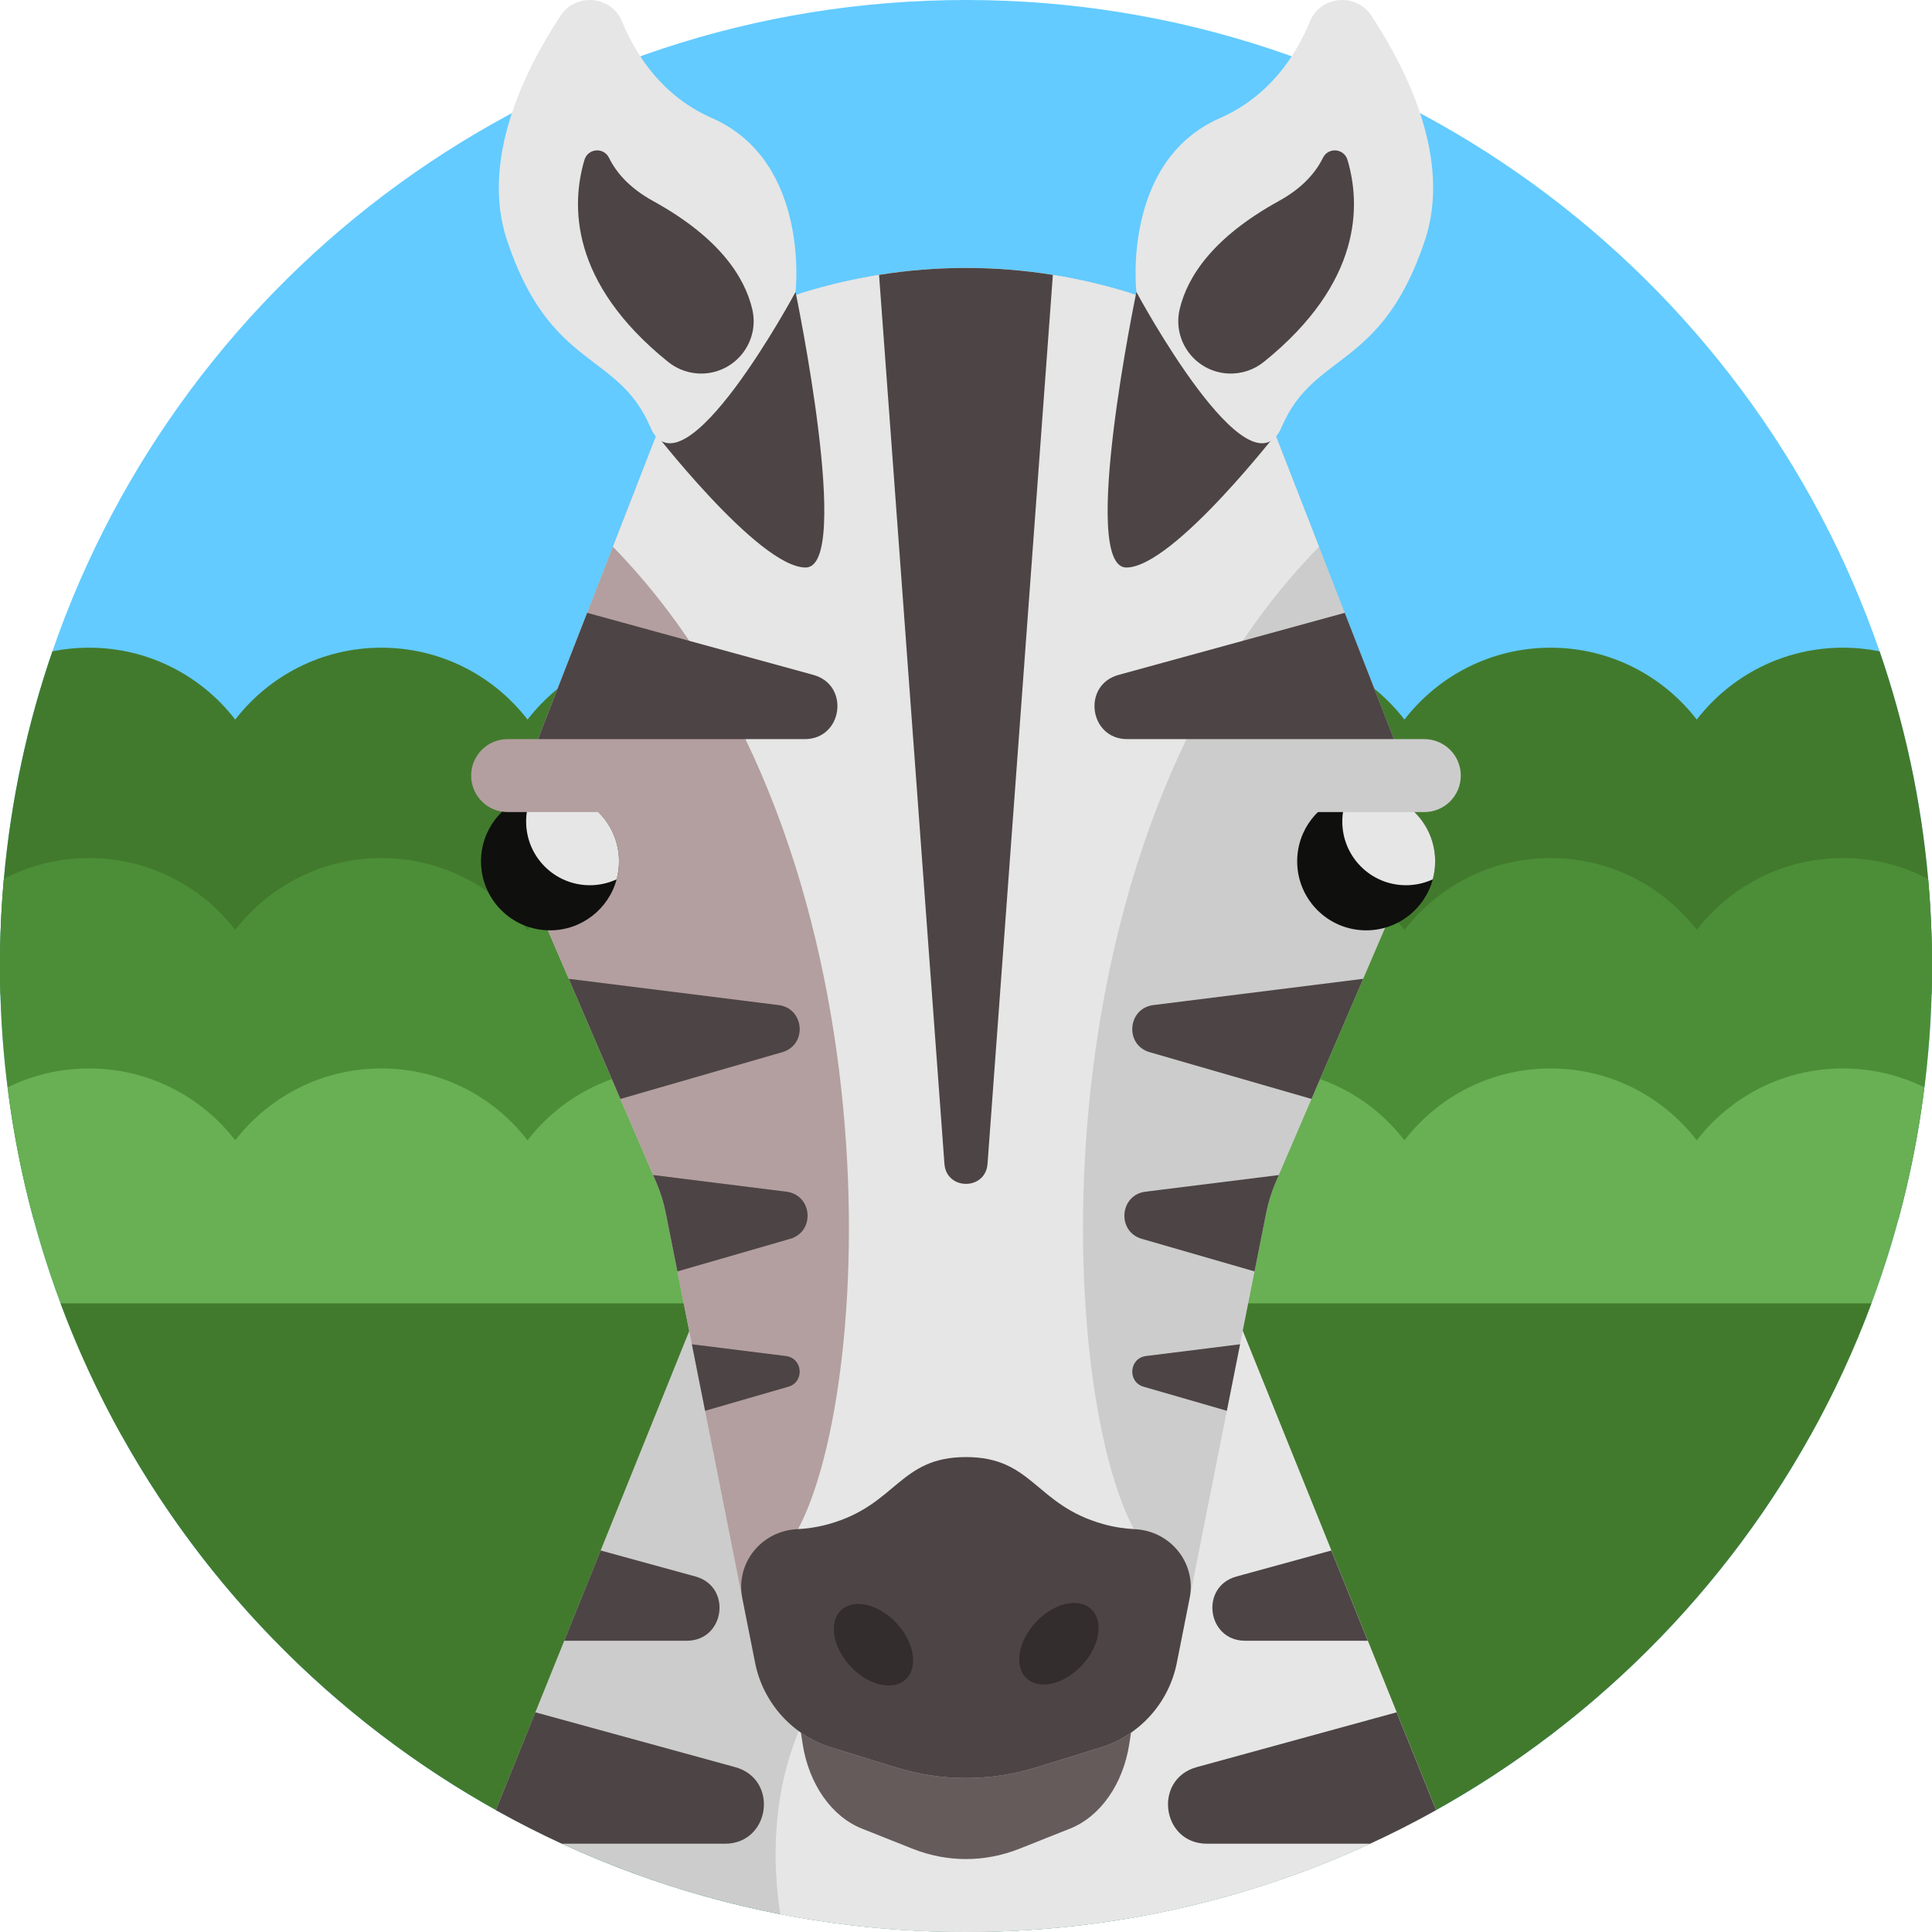 <?xml version="1.0" encoding="iso-8859-1"?>
<!-- Generator: Adobe Illustrator 19.0.0, SVG Export Plug-In . SVG Version: 6.00 Build 0)  -->
<svg version="1.1" id="Capa_1" xmlns="http://www.w3.org/2000/svg" xmlns:xlink="http://www.w3.org/1999/xlink" x="0px" y="0px"
	 viewBox="0 0 512 512" style="enable-background:new 0 0 512 512;" xml:space="preserve">
<path style="fill:#63CBFF;" d="M511.999,255.999c0,2.508-0.031,4.995-0.104,7.481c-0.24,8.338-0.878,16.572-1.912,24.68
	c-1.484,11.88-3.783,23.51-6.844,34.826c-5.454,20.187-13.322,39.382-23.28,57.26c-2.508,4.535-5.162,8.976-7.941,13.333
	C426.454,464.791,346.739,511.999,256,511.999c-90.749,0-170.475-47.219-215.928-118.439c-2.779-4.347-5.433-8.788-7.941-13.312
	c-9.947-17.878-17.815-37.083-23.27-57.26c-3.062-11.316-5.36-22.946-6.844-34.826c-1.034-8.108-1.672-16.342-1.912-24.68
	c-0.073-2.487-0.104-4.974-0.104-7.481c0-7.784,0.345-15.485,1.024-23.082c1.87-20.929,6.259-41.138,12.863-60.311
	C48.484,72.16,143.81,0,256,0s207.516,72.16,242.113,172.606c6.604,19.174,10.992,39.382,12.863,60.311
	C511.654,240.514,511.999,248.215,511.999,255.999z"/>
<path style="fill:#427A2D;" d="M511.999,255.999c0,2.508-0.031,4.995-0.104,7.481c-6.98,3.835-14.994,6.008-23.51,6.008
	c-15.767,0-29.78-7.461-38.724-19.048c-8.955,11.588-22.967,19.048-38.734,19.048s-29.79-7.461-38.734-19.048
	c-8.944,11.588-22.956,19.048-38.734,19.048c-15.767,0-29.78-7.461-38.724-19.048c-8.955,11.588-22.967,19.048-38.734,19.048
	s-29.78-7.461-38.734-19.048c-8.944,11.588-22.956,19.048-38.724,19.048c-15.778,0-29.79-7.461-38.734-19.048
	c-8.944,11.588-22.967,19.048-38.734,19.048s-29.78-7.461-38.734-19.048c-8.944,11.588-22.956,19.048-38.724,19.048
	c-8.516,0-16.53-2.173-23.51-6.008c-0.073-2.487-0.104-4.974-0.104-7.481c0-7.784,0.345-15.485,1.024-23.082
	c1.87-20.929,6.259-41.138,12.863-60.311c3.145-0.627,6.395-0.961,9.728-0.961c15.767,0,29.78,7.471,38.724,19.048
	c8.955-11.577,22.967-19.048,38.734-19.048s29.79,7.471,38.734,19.048c8.944-11.577,22.956-19.048,38.734-19.048
	c15.767,0,29.78,7.471,38.724,19.048c8.955-11.577,22.967-19.048,38.734-19.048s29.78,7.471,38.734,19.048
	c8.944-11.577,22.956-19.048,38.724-19.048c15.778,0,29.79,7.471,38.734,19.048c8.944-11.577,22.967-19.048,38.734-19.048
	s29.78,7.471,38.734,19.048c8.944-11.577,22.956-19.048,38.724-19.048c3.333,0,6.583,0.334,9.728,0.961
	c6.604,19.174,10.992,39.382,12.863,60.311C511.654,240.514,511.999,248.215,511.999,255.999z"/>
<path style="fill:#4C8E37;" d="M511.999,255.999c0,2.508-0.031,4.995-0.104,7.481c-0.596,20.532-3.605,40.458-8.756,59.507
	c-4.66,1.463-9.613,2.257-14.754,2.257c-15.767,0-29.78-7.471-38.724-19.048c-8.955,11.577-22.967,19.048-38.734,19.048
	s-29.79-7.471-38.734-19.048c-8.944,11.577-22.956,19.048-38.734,19.048c-15.767,0-29.78-7.471-38.724-19.048
	c-8.955,11.577-22.967,19.048-38.734,19.048s-29.78-7.471-38.734-19.048c-8.944,11.577-22.956,19.048-38.724,19.048
	c-15.778,0-29.79-7.471-38.734-19.048c-8.944,11.577-22.967,19.048-38.734,19.048s-29.78-7.471-38.734-19.048
	c-8.944,11.577-22.956,19.048-38.724,19.048c-5.141,0-10.094-0.794-14.754-2.257c-5.151-19.048-8.161-38.975-8.756-59.507
	c-0.073-2.487-0.104-4.974-0.104-7.481c0-7.784,0.345-15.485,1.024-23.082c6.76-3.521,14.44-5.517,22.591-5.517
	c15.767,0,29.78,7.461,38.724,19.048c8.955-11.588,22.967-19.048,38.734-19.048s29.79,7.461,38.734,19.048
	c8.944-11.588,22.956-19.048,38.734-19.048c15.767,0,29.78,7.461,38.724,19.048c8.955-11.588,22.967-19.048,38.734-19.048
	s29.78,7.461,38.734,19.048c8.944-11.588,22.956-19.048,38.724-19.048c15.778,0,29.79,7.461,38.734,19.048
	c8.944-11.588,22.967-19.048,38.734-19.048s29.78,7.461,38.734,19.048c8.944-11.588,22.956-19.048,38.724-19.048
	c8.15,0,15.83,1.996,22.591,5.517C511.654,240.514,511.999,248.215,511.999,255.999z"/>
<path style="fill:#69AF54;" d="M509.983,288.161c-1.484,11.88-3.783,23.51-6.844,34.826c-5.454,20.187-13.322,39.382-23.28,57.26
	c-12.236-2.152-22.904-8.861-30.197-18.307c-8.955,11.577-22.967,19.048-38.734,19.048s-29.79-7.471-38.734-19.048
	c-8.944,11.577-22.956,19.048-38.734,19.048c-15.767,0-29.78-7.471-38.724-19.048C285.78,373.519,271.767,380.99,256,380.99
	c-15.767,0-29.78-7.471-38.734-19.048c-8.944,11.577-22.956,19.048-38.724,19.048c-15.778,0-29.79-7.471-38.734-19.048
	c-8.944,11.577-22.967,19.048-38.734,19.048s-29.78-7.471-38.734-19.048c-7.293,9.446-17.962,16.154-30.208,18.307
	c-9.947-17.878-17.815-37.083-23.27-57.26c-3.062-11.316-5.36-22.946-6.844-34.826c6.52-3.218,13.845-5.015,21.598-5.015
	c15.767,0,29.78,7.461,38.724,19.048c8.955-11.588,22.967-19.048,38.734-19.048s29.79,7.461,38.734,19.048
	c8.944-11.588,22.956-19.048,38.734-19.048c15.767,0,29.78,7.461,38.724,19.048c8.955-11.588,22.967-19.048,38.734-19.048
	s29.78,7.461,38.734,19.048c8.944-11.588,22.956-19.048,38.724-19.048c15.778,0,29.79,7.461,38.734,19.048
	c8.944-11.588,22.967-19.048,38.734-19.048s29.78,7.461,38.734,19.048c8.944-11.588,22.956-19.048,38.724-19.048
	C496.138,283.146,503.463,284.943,509.983,288.161z"/>
<path style="fill:#427A2D;" d="M16.054,345.397C52.316,442.695,146.062,511.999,256,511.999s203.684-69.304,239.946-166.602H16.054z
	"/>
<path style="fill:#CCCCCC;" d="M380.582,479.691c-5.705,3.187-11.557,6.165-17.523,8.913
	c-32.569,15.026-68.838,23.395-107.06,23.395c-16.833,0-33.28-1.63-49.215-4.723c-20.24-3.939-39.633-10.271-57.856-18.672
	c-5.966-2.748-11.807-5.726-17.512-8.913l10.459-25.913l7.659-18.965l9.644-23.918l9.78-24.221l38.285-94.866h97.51l16.885,41.838
	l25.276,62.621l5.904,14.629l9.655,23.918l7.649,18.965L380.582,479.691z"/>
<path style="fill:#E6E6E6;" d="M380.579,479.692C343.715,500.276,301.229,512,255.996,512c-16.833,0-33.28-1.63-49.215-4.723
	c-4.012-26.154-1.787-74.731,61.753-97.395c29.999-10.7,31.18-76.601,53.102-76.236L380.579,479.692z"/>
<path style="fill:#665B5B;" d="M290.656,426.715c7.316,0.446,12.691,8.984,11.265,18.256l-2.64,17.161
	c-1.635,10.637-7.659,19.257-15.682,22.455l-13.366,5.319c-9.278,3.688-19.203,3.688-28.481,0l-13.366-5.319
	c-8.023-3.197-14.047-11.818-15.682-22.455l-2.64-17.161c-1.426-9.272,3.95-17.809,11.265-18.256
	c2.078-0.126,4.272-0.549,6.546-1.373c13.949-5.078,14.378-17.732,28.117-17.732c13.738,0,14.168,12.654,28.117,17.732
	C286.385,426.166,288.578,426.587,290.656,426.715z"/>
<path style="fill:#CCCCCC;" d="M367.856,244.046l-2.623,6.102l-3.971,9.247h-0.01l-13.688,31.838l-8.662,20.156v0.01l-0.846,1.954
	c-1.118,2.602-1.954,5.308-2.508,8.077l-3.082,15.506l-3.835,19.31l-3.5,17.627l-5.475,27.533l-7.795,39.257
	c-2.111,10.637-9.885,19.257-20.24,22.455l-17.251,5.319c-11.975,3.688-24.785,3.688-36.759,0l-17.251-5.319
	c-7.847-2.424-14.2-7.952-17.753-15.12c-1.128-2.288-1.975-4.754-2.487-7.335l-7.795-39.257l-5.465-27.533l-3.5-17.627l-3.835-19.31
	l-3.082-15.506c-0.554-2.769-1.4-5.475-2.508-8.077l-0.846-1.964l-8.673-20.156l-13.688-31.838l-3.971-9.226v-0.01l-2.633-6.113
	c-3.95-9.195-5.726-19.069-5.298-28.881c0.272-6.541,1.536-13.04,3.772-19.289c0.209-0.606,0.439-1.212,0.669-1.808l12.34-31.66
	l6.823-17.512l6.395-16.415l5.987-15.36c3.344-8.589,8.568-16.175,15.151-22.288c6.593-6.113,14.555-10.752,23.364-13.448
	c13.908-4.242,28.285-6.374,42.663-6.374c14.378,0,28.756,2.132,42.663,6.374c0.794,0.24,1.578,0.502,2.351,0.773
	c0.554,0.188,1.097,0.387,1.641,0.606c14.461,5.538,26.237,16.468,32.852,30.48c0.606,1.264,1.16,2.56,1.672,3.877l0.836,2.132
	l11.546,29.644l6.823,17.512l12.34,31.66c0.23,0.596,0.46,1.202,0.669,1.808c2.236,6.248,3.49,12.748,3.772,19.268
	C373.582,224.956,371.806,234.851,367.856,244.046z"/>
<path style="fill:#B39F9F;" d="M243.454,297.231c0,65.912-16.614,122.995-40.845,150.768c-1.128-2.288-1.975-4.754-2.487-7.335
	l-7.795-39.257l-16.718-84.145l-28.85-67.093v-0.01l-2.633-6.113c-3.95-9.195-5.726-19.069-5.298-28.881
	c0.303-7.168,1.787-14.294,4.441-21.096l19.163-49.173l6.395-16.415h0.439C210.237,128.48,243.454,204.037,243.454,297.231z"/>
<path style="fill:#E6E6E6;" d="M301.86,407.614h-91.742c21.671-34.544,29.644-183.599-47.689-262.718l12.382-31.775
	c3.344-8.589,8.568-16.175,15.151-22.288c6.593-6.113,14.555-10.752,23.364-13.448c6.468-1.975,13.019-3.48,19.634-4.535
	c7.628-1.223,15.329-1.839,23.03-1.839c7.701,0,15.402,0.616,23.03,1.839c6.614,1.055,13.166,2.56,19.634,4.535
	c17.627,5.381,31.828,18.557,38.515,35.735l12.382,31.775C272.217,224.015,280.188,373.07,301.86,407.614z"/>
<g>
	<path style="fill:#4D4445;" d="M339.678,113.117c0,0-28.648,37.282-41.187,37.282s2.664-73.016,2.664-73.016L339.678,113.117z"/>
	<path style="fill:#4D4445;" d="M172.307,113.117c0,0,28.648,37.282,41.187,37.282c12.539,0-2.664-73.016-2.664-73.016
		L172.307,113.117z"/>
</g>
<path style="fill:#E6E6E6;" d="M347.133,5.697c2.824-6.87,12.256-7.711,16.332-1.502c9.863,15.024,21.174,38.432,14.151,59.502
	c-11.494,34.482-29.376,29.355-37.937,49.42s-38.522-35.734-38.522-35.734s-3.998-34.584,22.125-46.078
	C336.285,25.583,343.332,14.942,347.133,5.697z"/>
<path style="fill:#4D4445;" d="M325.523,98.984c-8.675-0.41-14.887-8.584-12.896-17.037c1.984-8.423,8.575-18.929,26.327-28.699
	c6.388-3.516,9.815-7.712,11.636-11.42c1.42-2.89,5.598-2.532,6.513,0.556c3.496,11.79,3.994,32.431-22.163,53.515
	C332.284,98.04,328.932,99.145,325.523,98.984L325.523,98.984z"/>
<path style="fill:#E6E6E6;" d="M164.853,5.697c-2.824-6.87-12.256-7.711-16.332-1.502c-9.863,15.024-21.174,38.432-14.151,59.502
	c11.494,34.482,29.376,29.355,37.937,49.42s38.522-35.734,38.522-35.734s3.998-34.584-22.125-46.078
	C175.701,25.583,168.653,14.942,164.853,5.697z"/>
<path style="fill:#4D4445;" d="M186.462,98.984c8.675-0.41,14.887-8.584,12.896-17.037c-1.984-8.423-8.575-18.929-26.327-28.699
	c-6.388-3.516-9.815-7.712-11.636-11.42c-1.42-2.89-5.598-2.532-6.513,0.556c-3.496,11.79-3.994,32.431,22.163,53.515
	C179.702,98.04,183.055,99.145,186.462,98.984L186.462,98.984z"/>
<path style="fill:#0F0F0E;" d="M380.335,228.266c0,1.646-0.225,3.249-0.633,4.768c-2.096,7.792-9.198,13.516-17.651,13.516
	c-10.098,0-18.284-8.186-18.284-18.284c0-8.453,5.724-15.555,13.516-17.651c1.519-0.408,3.122-0.633,4.768-0.633
	C372.15,209.982,380.335,218.168,380.335,228.266z"/>
<path style="fill:#E6E6E6;" d="M380.335,228.266c0,1.646-0.225,3.249-0.633,4.768c-2.151,0.999-4.571,1.561-7.102,1.561
	c-9.325,0-16.877-7.553-16.877-16.877c0-2.532,0.562-4.951,1.561-7.102c1.519-0.408,3.122-0.633,4.768-0.633
	C372.15,209.982,380.335,218.168,380.335,228.266z"/>
<path style="fill:#0F0F0E;" d="M164.042,228.266c0,1.646-0.225,3.249-0.633,4.768c-2.096,7.792-9.198,13.516-17.651,13.516
	c-10.098,0-18.284-8.186-18.284-18.284c0-8.453,5.724-15.555,13.516-17.651c1.519-0.408,3.122-0.633,4.768-0.633
	C155.856,209.982,164.042,218.168,164.042,228.266z"/>
<path style="fill:#E6E6E6;" d="M164.042,228.266c0,1.646-0.225,3.249-0.633,4.768c-2.151,0.999-4.571,1.561-7.102,1.561
	c-9.325,0-16.877-7.553-16.877-16.877c0-2.532,0.562-4.951,1.561-7.102c1.519-0.408,3.122-0.633,4.768-0.633
	C155.856,209.982,164.042,218.168,164.042,228.266z"/>
<path style="fill:#CCCCCC;" d="M377.461,195.876h-39.27v19.332h39.27c5.338,0,9.665-4.328,9.665-9.665l0,0
	C387.127,200.203,382.799,195.876,377.461,195.876z"/>
<path style="fill:#B39F9F;" d="M134.525,195.876h35.525v19.332h-35.525c-5.338,0-9.665-4.328-9.665-9.665l0,0
	C124.859,200.203,129.186,195.876,134.525,195.876z"/>
<path style="fill:#4D4445;" d="M300.731,405.246c9.443,0.446,16.381,8.984,14.54,18.256l-3.407,17.161
	c-2.111,10.637-9.885,19.257-20.24,22.455l-17.251,5.319c-11.975,3.688-24.785,3.688-36.759,0l-17.251-5.319
	c-10.355-3.197-18.129-11.818-20.24-22.455l-3.407-17.161c-1.841-9.272,5.097-17.809,14.54-18.256
	c2.682-0.126,5.513-0.549,8.449-1.373c18.004-5.078,18.557-17.732,36.289-17.732s18.286,12.654,36.289,17.732
	C295.218,404.699,298.05,405.12,300.731,405.246z"/>
<g>
	
		<ellipse transform="matrix(0.682 -0.732 0.732 0.682 -229.491 343.71)" style="fill:#332D2D;" cx="280.361" cy="435.663" rx="12.538" ry="8.359"/>
	
		<ellipse transform="matrix(0.682 0.732 -0.732 0.682 392.413 -30.831)" style="fill:#332D2D;" cx="231.648" cy="435.678" rx="12.538" ry="8.359"/>
</g>
<g>
	<path style="fill:#4D4445;" d="M361.251,259.395l-13.688,31.838l-42.883-12.392c-6.677-1.923-5.914-11.619,0.982-12.487
		L361.251,259.395z"/>
	<path style="fill:#4D4445;" d="M338.902,311.4l-0.846,1.954c-1.118,2.602-1.954,5.308-2.508,8.077l-3.082,15.506l-29.874-8.631
		c-6.677-1.933-5.914-11.63,0.982-12.497L338.902,311.4z"/>
	<path style="fill:#4D4445;" d="M328.631,356.247l-3.5,17.627l-22.058-6.374c-4.357-1.254-3.856-7.576,0.637-8.14L328.631,356.247z"
		/>
	<path style="fill:#4D4445;" d="M369.382,195.876h-70.656c-10.104,0-12.037-14.346-2.299-17.021l59.946-16.447l12.34,31.66
		C368.943,194.664,369.173,195.27,369.382,195.876z"/>
	<path style="fill:#4D4445;" d="M362.474,434.812h-32.507c-10.104,0-12.037-14.346-2.299-17.021l25.151-6.896L362.474,434.812z"/>
	<path style="fill:#4D4445;" d="M380.582,479.691c-5.705,3.187-11.557,6.165-17.523,8.913h-43.186
		c-12.048,0-14.346-17.094-2.738-20.292l52.987-14.534L380.582,479.691z"/>
	<path style="fill:#4D4445;" d="M182.01,434.812h-32.475l9.644-23.918l25.13,6.896C194.047,420.466,192.114,434.812,182.01,434.812z
		"/>
	<path style="fill:#4D4445;" d="M192.105,488.604H148.93c-5.966-2.748-11.807-5.726-17.512-8.913l10.459-25.913l52.966,14.534
		C206.451,471.509,204.151,488.604,192.105,488.604z"/>
	<path style="fill:#4D4445;" d="M207.307,278.841l-42.893,12.392l-13.688-31.838l55.599,6.959
		C213.222,267.222,213.985,276.918,207.307,278.841z"/>
	<path style="fill:#4D4445;" d="M209.397,328.306l-29.874,8.631l-3.082-15.506c-0.554-2.769-1.4-5.475-2.508-8.077l-0.846-1.964
		l35.328,4.42C215.312,316.677,216.075,326.373,209.397,328.306z"/>
	<path style="fill:#4D4445;" d="M208.916,367.5l-22.058,6.374l-3.5-17.627l24.921,3.114
		C212.772,359.925,213.264,366.246,208.916,367.5z"/>
	<path style="fill:#4D4445;" d="M213.264,195.876h-70.666c0.209-0.606,0.439-1.212,0.669-1.808l12.34-31.66l59.946,16.447
		C225.289,181.53,223.357,195.876,213.264,195.876z"/>
	<path style="fill:#4D4445;" d="M279.019,72.85l-17.314,235.582c-0.522,7.074-10.898,7.074-11.421,0L232.959,72.85
		c7.628-1.223,15.329-1.839,23.029-1.839C263.689,71.011,271.39,71.628,279.019,72.85z"/>
</g>
<g>
</g>
<g>
</g>
<g>
</g>
<g>
</g>
<g>
</g>
<g>
</g>
<g>
</g>
<g>
</g>
<g>
</g>
<g>
</g>
<g>
</g>
<g>
</g>
<g>
</g>
<g>
</g>
<g>
</g>
</svg>
